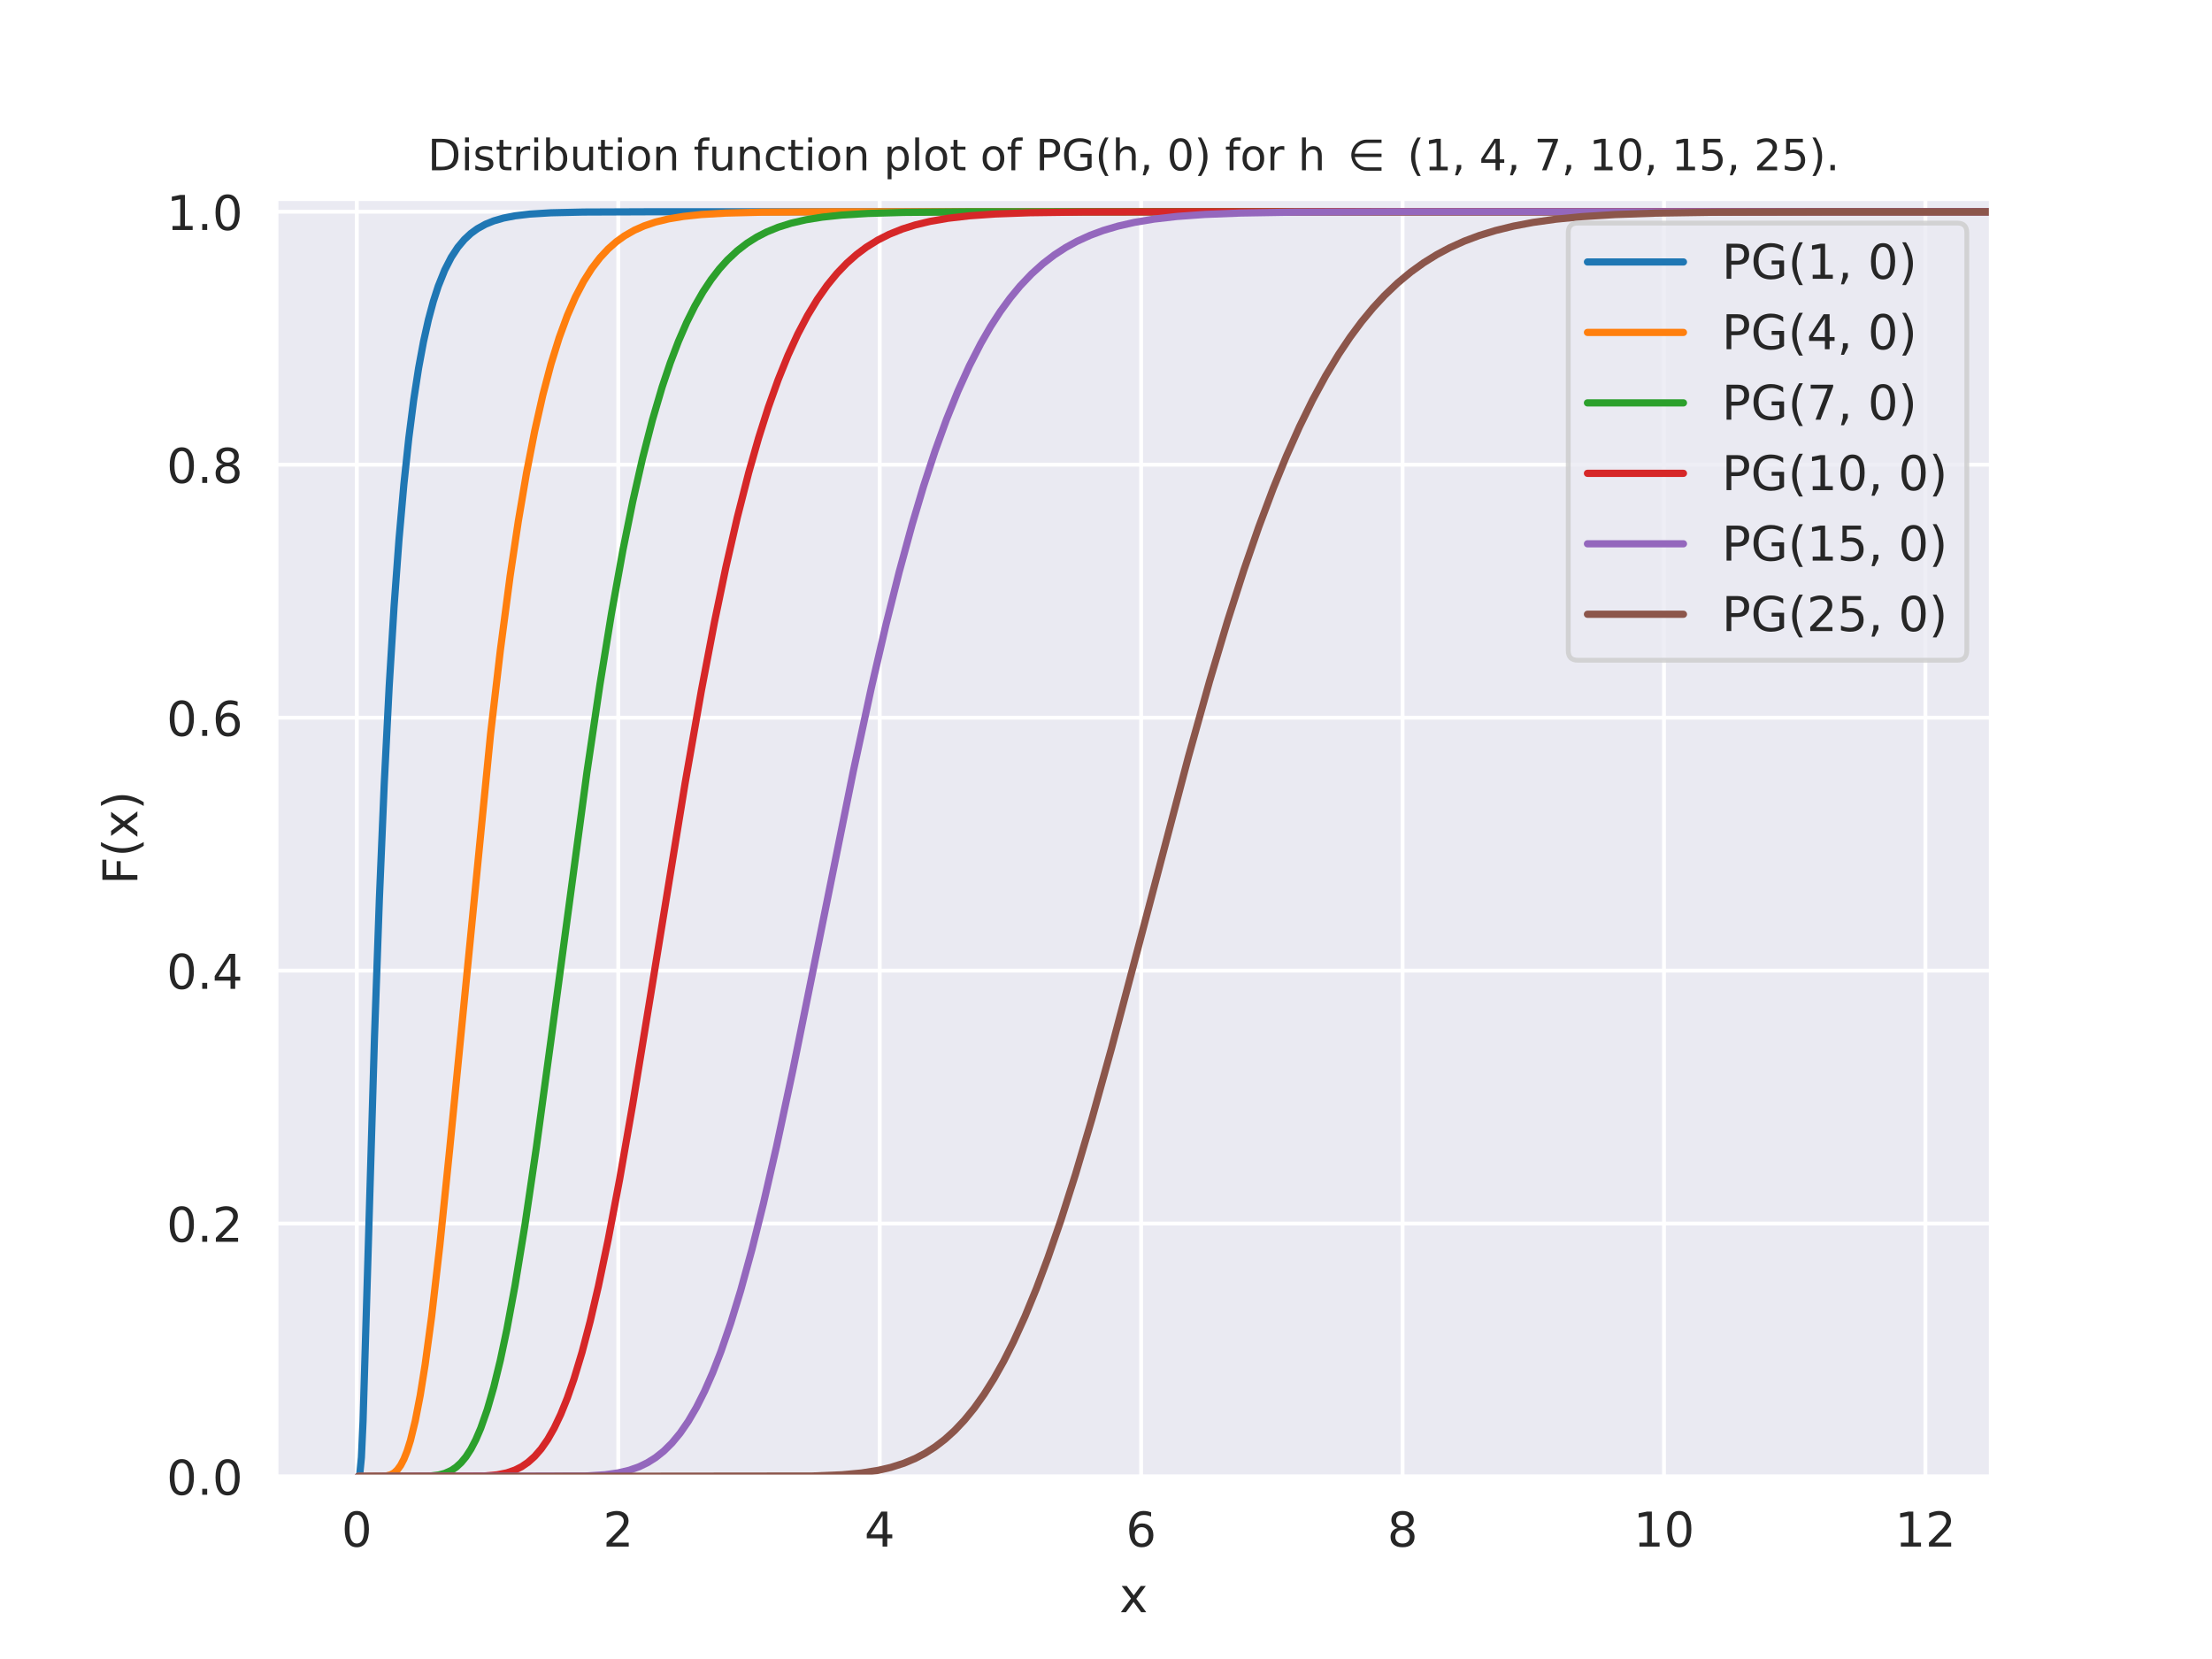 <?xml version="1.0" encoding="utf-8" standalone="no"?>
<!DOCTYPE svg PUBLIC "-//W3C//DTD SVG 1.1//EN"
  "http://www.w3.org/Graphics/SVG/1.1/DTD/svg11.dtd">
<!-- Created with matplotlib (https://matplotlib.org/) -->
<svg height="345.6pt" version="1.1" viewBox="0 0 460.8 345.6" width="460.8pt" xmlns="http://www.w3.org/2000/svg" xmlns:xlink="http://www.w3.org/1999/xlink">
 <defs>
  <style type="text/css">*{stroke-linecap:butt;stroke-linejoin:round;}</style>
 </defs>
 <g id="figure_1">
  <g id="patch_1">
   <path d="M 0 345.6 
L 460.8 345.6 
L 460.8 0 
L 0 0 
z
" style="fill:#ffffff;"/>
  </g>
  <g id="axes_1">
   <g id="patch_2">
    <path d="M 57.6 307.584 
L 414.72 307.584 
L 414.72 41.472 
L 57.6 41.472 
z
" style="fill:#eaeaf2;"/>
   </g>
   <g id="matplotlib.axis_1">
    <g id="xtick_1">
     <g id="line2d_1">
      <path clip-path="url(#p9b3ffbff54)" d="M 74.333 307.584 
L 74.333 41.472 
" style="fill:none;stroke:#ffffff;stroke-linecap:round;stroke-width:0.8;"/>
     </g>
     <g id="text_1">
      <!-- 0 -->
      <g style="fill:#262626;" transform="translate(71.152 322.182)scale(0.1 -0.1)">
       <defs>
        <path d="M 31.781 66.406 
Q 24.172 66.406 20.328 58.906 
Q 16.5 51.422 16.5 36.375 
Q 16.5 21.391 20.328 13.891 
Q 24.172 6.391 31.781 6.391 
Q 39.453 6.391 43.281 13.891 
Q 47.125 21.391 47.125 36.375 
Q 47.125 51.422 43.281 58.906 
Q 39.453 66.406 31.781 66.406 
z
M 31.781 74.219 
Q 44.047 74.219 50.516 64.516 
Q 56.984 54.828 56.984 36.375 
Q 56.984 17.969 50.516 8.266 
Q 44.047 -1.422 31.781 -1.422 
Q 19.531 -1.422 13.062 8.266 
Q 6.594 17.969 6.594 36.375 
Q 6.594 54.828 13.062 64.516 
Q 19.531 74.219 31.781 74.219 
z
" id="DejaVuSans-48"/>
       </defs>
       <use xlink:href="#DejaVuSans-48"/>
      </g>
     </g>
    </g>
    <g id="xtick_2">
     <g id="line2d_2">
      <path clip-path="url(#p9b3ffbff54)" d="M 128.795 307.584 
L 128.795 41.472 
" style="fill:none;stroke:#ffffff;stroke-linecap:round;stroke-width:0.8;"/>
     </g>
     <g id="text_2">
      <!-- 2 -->
      <g style="fill:#262626;" transform="translate(125.614 322.182)scale(0.1 -0.1)">
       <defs>
        <path d="M 19.188 8.297 
L 53.609 8.297 
L 53.609 0 
L 7.328 0 
L 7.328 8.297 
Q 12.938 14.109 22.625 23.891 
Q 32.328 33.688 34.812 36.531 
Q 39.547 41.844 41.422 45.531 
Q 43.312 49.219 43.312 52.781 
Q 43.312 58.594 39.234 62.25 
Q 35.156 65.922 28.609 65.922 
Q 23.969 65.922 18.812 64.312 
Q 13.672 62.703 7.812 59.422 
L 7.812 69.391 
Q 13.766 71.781 18.938 73 
Q 24.125 74.219 28.422 74.219 
Q 39.75 74.219 46.484 68.547 
Q 53.219 62.891 53.219 53.422 
Q 53.219 48.922 51.531 44.891 
Q 49.859 40.875 45.406 35.406 
Q 44.188 33.984 37.641 27.219 
Q 31.109 20.453 19.188 8.297 
z
" id="DejaVuSans-50"/>
       </defs>
       <use xlink:href="#DejaVuSans-50"/>
      </g>
     </g>
    </g>
    <g id="xtick_3">
     <g id="line2d_3">
      <path clip-path="url(#p9b3ffbff54)" d="M 183.257 307.584 
L 183.257 41.472 
" style="fill:none;stroke:#ffffff;stroke-linecap:round;stroke-width:0.8;"/>
     </g>
     <g id="text_3">
      <!-- 4 -->
      <g style="fill:#262626;" transform="translate(180.076 322.182)scale(0.1 -0.1)">
       <defs>
        <path d="M 37.797 64.312 
L 12.891 25.391 
L 37.797 25.391 
z
M 35.203 72.906 
L 47.609 72.906 
L 47.609 25.391 
L 58.016 25.391 
L 58.016 17.188 
L 47.609 17.188 
L 47.609 0 
L 37.797 0 
L 37.797 17.188 
L 4.891 17.188 
L 4.891 26.703 
z
" id="DejaVuSans-52"/>
       </defs>
       <use xlink:href="#DejaVuSans-52"/>
      </g>
     </g>
    </g>
    <g id="xtick_4">
     <g id="line2d_4">
      <path clip-path="url(#p9b3ffbff54)" d="M 237.719 307.584 
L 237.719 41.472 
" style="fill:none;stroke:#ffffff;stroke-linecap:round;stroke-width:0.8;"/>
     </g>
     <g id="text_4">
      <!-- 6 -->
      <g style="fill:#262626;" transform="translate(234.538 322.182)scale(0.1 -0.1)">
       <defs>
        <path d="M 33.016 40.375 
Q 26.375 40.375 22.484 35.828 
Q 18.609 31.297 18.609 23.391 
Q 18.609 15.531 22.484 10.953 
Q 26.375 6.391 33.016 6.391 
Q 39.656 6.391 43.531 10.953 
Q 47.406 15.531 47.406 23.391 
Q 47.406 31.297 43.531 35.828 
Q 39.656 40.375 33.016 40.375 
z
M 52.594 71.297 
L 52.594 62.312 
Q 48.875 64.062 45.094 64.984 
Q 41.312 65.922 37.594 65.922 
Q 27.828 65.922 22.672 59.328 
Q 17.531 52.734 16.797 39.406 
Q 19.672 43.656 24.016 45.922 
Q 28.375 48.188 33.594 48.188 
Q 44.578 48.188 50.953 41.516 
Q 57.328 34.859 57.328 23.391 
Q 57.328 12.156 50.688 5.359 
Q 44.047 -1.422 33.016 -1.422 
Q 20.359 -1.422 13.672 8.266 
Q 6.984 17.969 6.984 36.375 
Q 6.984 53.656 15.188 63.938 
Q 23.391 74.219 37.203 74.219 
Q 40.922 74.219 44.703 73.484 
Q 48.484 72.75 52.594 71.297 
z
" id="DejaVuSans-54"/>
       </defs>
       <use xlink:href="#DejaVuSans-54"/>
      </g>
     </g>
    </g>
    <g id="xtick_5">
     <g id="line2d_5">
      <path clip-path="url(#p9b3ffbff54)" d="M 292.181 307.584 
L 292.181 41.472 
" style="fill:none;stroke:#ffffff;stroke-linecap:round;stroke-width:0.8;"/>
     </g>
     <g id="text_5">
      <!-- 8 -->
      <g style="fill:#262626;" transform="translate(289 322.182)scale(0.1 -0.1)">
       <defs>
        <path d="M 31.781 34.625 
Q 24.75 34.625 20.719 30.859 
Q 16.703 27.094 16.703 20.516 
Q 16.703 13.922 20.719 10.156 
Q 24.75 6.391 31.781 6.391 
Q 38.812 6.391 42.859 10.172 
Q 46.922 13.969 46.922 20.516 
Q 46.922 27.094 42.891 30.859 
Q 38.875 34.625 31.781 34.625 
z
M 21.922 38.812 
Q 15.578 40.375 12.031 44.719 
Q 8.5 49.078 8.5 55.328 
Q 8.5 64.062 14.719 69.141 
Q 20.953 74.219 31.781 74.219 
Q 42.672 74.219 48.875 69.141 
Q 55.078 64.062 55.078 55.328 
Q 55.078 49.078 51.531 44.719 
Q 48 40.375 41.703 38.812 
Q 48.828 37.156 52.797 32.312 
Q 56.781 27.484 56.781 20.516 
Q 56.781 9.906 50.312 4.234 
Q 43.844 -1.422 31.781 -1.422 
Q 19.734 -1.422 13.25 4.234 
Q 6.781 9.906 6.781 20.516 
Q 6.781 27.484 10.781 32.312 
Q 14.797 37.156 21.922 38.812 
z
M 18.312 54.391 
Q 18.312 48.734 21.844 45.562 
Q 25.391 42.391 31.781 42.391 
Q 38.141 42.391 41.719 45.562 
Q 45.312 48.734 45.312 54.391 
Q 45.312 60.062 41.719 63.234 
Q 38.141 66.406 31.781 66.406 
Q 25.391 66.406 21.844 63.234 
Q 18.312 60.062 18.312 54.391 
z
" id="DejaVuSans-56"/>
       </defs>
       <use xlink:href="#DejaVuSans-56"/>
      </g>
     </g>
    </g>
    <g id="xtick_6">
     <g id="line2d_6">
      <path clip-path="url(#p9b3ffbff54)" d="M 346.643 307.584 
L 346.643 41.472 
" style="fill:none;stroke:#ffffff;stroke-linecap:round;stroke-width:0.8;"/>
     </g>
     <g id="text_6">
      <!-- 10 -->
      <g style="fill:#262626;" transform="translate(340.28 322.182)scale(0.1 -0.1)">
       <defs>
        <path d="M 12.406 8.297 
L 28.516 8.297 
L 28.516 63.922 
L 10.984 60.406 
L 10.984 69.391 
L 28.422 72.906 
L 38.281 72.906 
L 38.281 8.297 
L 54.391 8.297 
L 54.391 0 
L 12.406 0 
z
" id="DejaVuSans-49"/>
       </defs>
       <use xlink:href="#DejaVuSans-49"/>
       <use x="63.623" xlink:href="#DejaVuSans-48"/>
      </g>
     </g>
    </g>
    <g id="xtick_7">
     <g id="line2d_7">
      <path clip-path="url(#p9b3ffbff54)" d="M 401.105 307.584 
L 401.105 41.472 
" style="fill:none;stroke:#ffffff;stroke-linecap:round;stroke-width:0.8;"/>
     </g>
     <g id="text_7">
      <!-- 12 -->
      <g style="fill:#262626;" transform="translate(394.742 322.182)scale(0.1 -0.1)">
       <use xlink:href="#DejaVuSans-49"/>
       <use x="63.623" xlink:href="#DejaVuSans-50"/>
      </g>
     </g>
    </g>
    <g id="text_8">
     <!-- x -->
     <g style="fill:#262626;" transform="translate(233.201 335.861)scale(0.1 -0.1)">
      <defs>
       <path d="M 54.891 54.688 
L 35.109 28.078 
L 55.906 0 
L 45.312 0 
L 29.391 21.484 
L 13.484 0 
L 2.875 0 
L 24.125 28.609 
L 4.688 54.688 
L 15.281 54.688 
L 29.781 35.203 
L 44.281 54.688 
z
" id="DejaVuSans-120"/>
      </defs>
      <use xlink:href="#DejaVuSans-120"/>
     </g>
    </g>
   </g>
   <g id="matplotlib.axis_2">
    <g id="ytick_1">
     <g id="line2d_8">
      <path clip-path="url(#p9b3ffbff54)" d="M 57.6 307.584 
L 414.72 307.584 
" style="fill:none;stroke:#ffffff;stroke-linecap:round;stroke-width:0.8;"/>
     </g>
     <g id="text_9">
      <!-- 0.0 -->
      <g style="fill:#262626;" transform="translate(34.697 311.383)scale(0.1 -0.1)">
       <defs>
        <path d="M 10.688 12.406 
L 21 12.406 
L 21 0 
L 10.688 0 
z
" id="DejaVuSans-46"/>
       </defs>
       <use xlink:href="#DejaVuSans-48"/>
       <use x="63.623" xlink:href="#DejaVuSans-46"/>
       <use x="95.41" xlink:href="#DejaVuSans-48"/>
      </g>
     </g>
    </g>
    <g id="ytick_2">
     <g id="line2d_9">
      <path clip-path="url(#p9b3ffbff54)" d="M 57.6 254.889 
L 414.72 254.889 
" style="fill:none;stroke:#ffffff;stroke-linecap:round;stroke-width:0.8;"/>
     </g>
     <g id="text_10">
      <!-- 0.2 -->
      <g style="fill:#262626;" transform="translate(34.697 258.688)scale(0.1 -0.1)">
       <use xlink:href="#DejaVuSans-48"/>
       <use x="63.623" xlink:href="#DejaVuSans-46"/>
       <use x="95.41" xlink:href="#DejaVuSans-50"/>
      </g>
     </g>
    </g>
    <g id="ytick_3">
     <g id="line2d_10">
      <path clip-path="url(#p9b3ffbff54)" d="M 57.6 202.193 
L 414.72 202.193 
" style="fill:none;stroke:#ffffff;stroke-linecap:round;stroke-width:0.8;"/>
     </g>
     <g id="text_11">
      <!-- 0.4 -->
      <g style="fill:#262626;" transform="translate(34.697 205.992)scale(0.1 -0.1)">
       <use xlink:href="#DejaVuSans-48"/>
       <use x="63.623" xlink:href="#DejaVuSans-46"/>
       <use x="95.41" xlink:href="#DejaVuSans-52"/>
      </g>
     </g>
    </g>
    <g id="ytick_4">
     <g id="line2d_11">
      <path clip-path="url(#p9b3ffbff54)" d="M 57.6 149.498 
L 414.72 149.498 
" style="fill:none;stroke:#ffffff;stroke-linecap:round;stroke-width:0.8;"/>
     </g>
     <g id="text_12">
      <!-- 0.6 -->
      <g style="fill:#262626;" transform="translate(34.697 153.297)scale(0.1 -0.1)">
       <use xlink:href="#DejaVuSans-48"/>
       <use x="63.623" xlink:href="#DejaVuSans-46"/>
       <use x="95.41" xlink:href="#DejaVuSans-54"/>
      </g>
     </g>
    </g>
    <g id="ytick_5">
     <g id="line2d_12">
      <path clip-path="url(#p9b3ffbff54)" d="M 57.6 96.802 
L 414.72 96.802 
" style="fill:none;stroke:#ffffff;stroke-linecap:round;stroke-width:0.8;"/>
     </g>
     <g id="text_13">
      <!-- 0.8 -->
      <g style="fill:#262626;" transform="translate(34.697 100.601)scale(0.1 -0.1)">
       <use xlink:href="#DejaVuSans-48"/>
       <use x="63.623" xlink:href="#DejaVuSans-46"/>
       <use x="95.41" xlink:href="#DejaVuSans-56"/>
      </g>
     </g>
    </g>
    <g id="ytick_6">
     <g id="line2d_13">
      <path clip-path="url(#p9b3ffbff54)" d="M 57.6 44.107 
L 414.72 44.107 
" style="fill:none;stroke:#ffffff;stroke-linecap:round;stroke-width:0.8;"/>
     </g>
     <g id="text_14">
      <!-- 1.0 -->
      <g style="fill:#262626;" transform="translate(34.697 47.906)scale(0.1 -0.1)">
       <use xlink:href="#DejaVuSans-49"/>
       <use x="63.623" xlink:href="#DejaVuSans-46"/>
       <use x="95.41" xlink:href="#DejaVuSans-48"/>
      </g>
     </g>
    </g>
    <g id="text_15">
     <!-- F(x) -->
     <g style="fill:#262626;" transform="translate(28.617 184.265)rotate(-90)scale(0.1 -0.1)">
      <defs>
       <path d="M 9.812 72.906 
L 51.703 72.906 
L 51.703 64.594 
L 19.672 64.594 
L 19.672 43.109 
L 48.578 43.109 
L 48.578 34.812 
L 19.672 34.812 
L 19.672 0 
L 9.812 0 
z
" id="DejaVuSans-70"/>
       <path d="M 31 75.875 
Q 24.469 64.656 21.281 53.656 
Q 18.109 42.672 18.109 31.391 
Q 18.109 20.125 21.312 9.062 
Q 24.516 -2 31 -13.188 
L 23.188 -13.188 
Q 15.875 -1.703 12.234 9.375 
Q 8.594 20.453 8.594 31.391 
Q 8.594 42.281 12.203 53.312 
Q 15.828 64.359 23.188 75.875 
z
" id="DejaVuSans-40"/>
       <path d="M 8.016 75.875 
L 15.828 75.875 
Q 23.141 64.359 26.781 53.312 
Q 30.422 42.281 30.422 31.391 
Q 30.422 20.453 26.781 9.375 
Q 23.141 -1.703 15.828 -13.188 
L 8.016 -13.188 
Q 14.5 -2 17.703 9.062 
Q 20.906 20.125 20.906 31.391 
Q 20.906 42.672 17.703 53.656 
Q 14.5 64.656 8.016 75.875 
z
" id="DejaVuSans-41"/>
      </defs>
      <use xlink:href="#DejaVuSans-70"/>
      <use x="57.52" xlink:href="#DejaVuSans-40"/>
      <use x="96.533" xlink:href="#DejaVuSans-120"/>
      <use x="155.713" xlink:href="#DejaVuSans-41"/>
     </g>
    </g>
   </g>
   <g id="line2d_14">
    <path clip-path="url(#p9b3ffbff54)" d="M 74.606 307.584 
L 74.946 307.132 
L 75.287 303.616 
L 75.627 296.101 
L 76.648 262.068 
L 78.01 216.124 
L 79.032 187.236 
L 80.053 163.085 
L 81.074 142.987 
L 82.096 126.281 
L 83.117 112.396 
L 84.138 100.857 
L 85.16 91.268 
L 86.181 83.299 
L 87.203 76.676 
L 88.224 71.173 
L 89.245 66.6 
L 90.267 62.799 
L 91.288 59.64 
L 92.65 56.243 
L 94.012 53.589 
L 95.373 51.515 
L 96.735 49.895 
L 98.097 48.629 
L 99.459 47.64 
L 101.161 46.702 
L 102.863 46.013 
L 104.906 45.423 
L 107.289 44.962 
L 110.353 44.597 
L 114.779 44.327 
L 121.588 44.171 
L 136.568 44.111 
L 291.135 44.107 
L 414.72 44.107 
L 414.72 44.107 
" style="fill:none;stroke:#1f77b4;stroke-linecap:round;stroke-width:1.5;"/>
   </g>
   <g id="line2d_15">
    <path clip-path="url(#p9b3ffbff54)" d="M 74.606 307.584 
L 80.393 307.49 
L 81.415 307.214 
L 82.096 306.827 
L 82.777 306.201 
L 83.458 305.269 
L 84.138 303.972 
L 84.819 302.258 
L 85.5 300.089 
L 86.522 295.925 
L 87.543 290.643 
L 88.564 284.263 
L 89.926 274.178 
L 91.628 259.421 
L 93.671 239.435 
L 102.183 153.012 
L 104.225 135.512 
L 106.268 119.993 
L 107.97 108.602 
L 109.673 98.576 
L 111.375 89.842 
L 113.077 82.301 
L 114.779 75.845 
L 116.482 70.357 
L 118.184 65.725 
L 119.886 61.838 
L 121.588 58.596 
L 123.291 55.904 
L 124.993 53.681 
L 126.695 51.853 
L 128.398 50.355 
L 130.1 49.133 
L 132.143 47.965 
L 134.185 47.058 
L 136.568 46.256 
L 139.292 45.595 
L 142.356 45.086 
L 146.101 44.689 
L 151.208 44.39 
L 158.698 44.203 
L 172.997 44.118 
L 245.514 44.107 
L 414.72 44.107 
L 414.72 44.107 
" style="fill:none;stroke:#ff7f0e;stroke-linecap:round;stroke-width:1.5;"/>
   </g>
   <g id="line2d_16">
    <path clip-path="url(#p9b3ffbff54)" d="M 74.606 307.584 
L 89.586 307.486 
L 91.288 307.277 
L 92.65 306.927 
L 94.012 306.319 
L 95.033 305.632 
L 96.054 304.694 
L 97.076 303.458 
L 98.097 301.88 
L 99.118 299.918 
L 100.14 297.536 
L 101.502 293.66 
L 102.863 288.944 
L 104.225 283.37 
L 105.587 276.951 
L 107.289 267.801 
L 109.332 255.341 
L 111.715 239.155 
L 114.779 216.637 
L 122.269 160.878 
L 124.993 142.503 
L 127.376 127.835 
L 129.759 114.631 
L 131.802 104.519 
L 133.845 95.511 
L 135.888 87.57 
L 137.93 80.634 
L 139.633 75.57 
L 141.335 71.104 
L 143.037 67.189 
L 144.739 63.772 
L 146.442 60.805 
L 148.144 58.24 
L 149.846 56.032 
L 151.548 54.139 
L 153.591 52.23 
L 155.634 50.658 
L 157.677 49.37 
L 159.719 48.321 
L 162.103 47.344 
L 164.826 46.489 
L 167.89 45.782 
L 171.295 45.232 
L 175.38 44.798 
L 180.828 44.462 
L 188.318 44.245 
L 201.255 44.132 
L 242.109 44.107 
L 414.72 44.107 
L 414.72 44.107 
" style="fill:none;stroke:#2ca02c;stroke-linecap:round;stroke-width:1.5;"/>
   </g>
   <g id="line2d_17">
    <path clip-path="url(#p9b3ffbff54)" d="M 74.606 307.584 
L 100.821 307.48 
L 103.544 307.23 
L 105.587 306.817 
L 107.289 306.232 
L 108.651 305.547 
L 110.013 304.617 
L 111.375 303.394 
L 112.737 301.827 
L 114.098 299.867 
L 115.46 297.472 
L 116.822 294.603 
L 118.184 291.23 
L 119.546 287.331 
L 121.248 281.702 
L 122.95 275.238 
L 124.653 267.963 
L 126.695 258.239 
L 129.078 245.688 
L 131.802 230.081 
L 135.888 205.121 
L 142.697 163.292 
L 146.101 143.906 
L 148.825 129.636 
L 151.208 118.194 
L 153.591 107.791 
L 155.974 98.446 
L 158.017 91.267 
L 160.06 84.831 
L 162.103 79.102 
L 164.145 74.039 
L 166.188 69.593 
L 168.231 65.713 
L 170.273 62.347 
L 172.316 59.443 
L 174.359 56.951 
L 176.402 54.823 
L 178.444 53.015 
L 180.487 51.486 
L 182.87 50.006 
L 185.254 48.801 
L 187.977 47.704 
L 190.701 46.848 
L 193.765 46.114 
L 197.51 45.467 
L 201.936 44.956 
L 207.383 44.575 
L 214.533 44.316 
L 225.768 44.163 
L 250.621 44.109 
L 414.72 44.107 
L 414.72 44.107 
" style="fill:none;stroke:#d62728;stroke-linecap:round;stroke-width:1.5;"/>
   </g>
   <g id="line2d_18">
    <path clip-path="url(#p9b3ffbff54)" d="M 74.606 307.584 
L 121.929 307.479 
L 126.014 307.218 
L 128.738 306.834 
L 131.121 306.268 
L 133.164 305.541 
L 134.866 304.716 
L 136.568 303.648 
L 138.271 302.293 
L 139.973 300.61 
L 141.675 298.555 
L 143.378 296.091 
L 145.08 293.181 
L 146.782 289.798 
L 148.484 285.92 
L 150.187 281.532 
L 152.229 275.589 
L 154.272 268.915 
L 156.655 260.245 
L 159.038 250.698 
L 161.762 238.852 
L 165.167 222.936 
L 169.933 199.397 
L 177.764 160.646 
L 181.509 143.308 
L 184.573 130.099 
L 187.296 119.227 
L 190.02 109.239 
L 192.403 101.252 
L 194.786 93.972 
L 197.169 87.389 
L 199.553 81.482 
L 201.936 76.219 
L 204.319 71.562 
L 206.362 68.02 
L 208.404 64.865 
L 210.447 62.066 
L 212.49 59.594 
L 214.873 57.084 
L 217.256 54.935 
L 219.639 53.106 
L 222.023 51.555 
L 224.406 50.249 
L 227.129 49.011 
L 229.853 48.004 
L 232.917 47.1 
L 236.322 46.324 
L 240.407 45.64 
L 245.174 45.093 
L 250.961 44.674 
L 258.451 44.378 
L 269.346 44.195 
L 290.114 44.116 
L 407.911 44.107 
L 414.72 44.107 
L 414.72 44.107 
" style="fill:none;stroke:#9467bd;stroke-linecap:round;stroke-width:1.5;"/>
   </g>
   <g id="line2d_19">
    <path clip-path="url(#p9b3ffbff54)" d="M 74.606 307.584 
L 169.252 307.479 
L 175.38 307.225 
L 179.466 306.848 
L 182.87 306.314 
L 185.594 305.682 
L 188.318 304.81 
L 190.701 303.804 
L 192.744 302.726 
L 194.786 301.418 
L 196.829 299.853 
L 198.872 298.001 
L 200.914 295.835 
L 202.957 293.33 
L 205 290.461 
L 207.043 287.211 
L 209.085 283.564 
L 211.128 279.51 
L 213.511 274.26 
L 215.894 268.452 
L 218.278 262.099 
L 221.001 254.201 
L 224.065 244.57 
L 227.47 233.057 
L 231.555 218.347 
L 237.003 197.767 
L 247.557 157.694 
L 251.983 141.888 
L 255.728 129.34 
L 259.132 118.713 
L 262.196 109.848 
L 265.26 101.676 
L 267.984 95.006 
L 270.708 88.895 
L 273.431 83.332 
L 276.155 78.303 
L 278.879 73.783 
L 281.262 70.225 
L 283.645 67.016 
L 286.028 64.135 
L 288.411 61.56 
L 291.135 58.961 
L 293.859 56.698 
L 296.582 54.736 
L 299.306 53.045 
L 302.029 51.594 
L 305.094 50.213 
L 308.158 49.064 
L 311.562 48.018 
L 315.307 47.101 
L 319.393 46.328 
L 324.159 45.659 
L 329.606 45.126 
L 336.415 44.698 
L 344.927 44.399 
L 357.183 44.208 
L 379.653 44.119 
L 414.72 44.107 
L 414.72 44.107 
" style="fill:none;stroke:#8c564b;stroke-linecap:round;stroke-width:1.5;"/>
   </g>
   <g id="patch_3">
    <path d="M 57.6 307.584 
L 57.6 41.472 
" style="fill:none;stroke:#ffffff;stroke-linecap:square;stroke-linejoin:miter;stroke-width:0.8;"/>
   </g>
   <g id="patch_4">
    <path d="M 414.72 307.584 
L 414.72 41.472 
" style="fill:none;stroke:#ffffff;stroke-linecap:square;stroke-linejoin:miter;stroke-width:0.8;"/>
   </g>
   <g id="patch_5">
    <path d="M 57.6 307.584 
L 414.72 307.584 
" style="fill:none;stroke:#ffffff;stroke-linecap:square;stroke-linejoin:miter;stroke-width:0.8;"/>
   </g>
   <g id="patch_6">
    <path d="M 57.6 41.472 
L 414.72 41.472 
" style="fill:none;stroke:#ffffff;stroke-linecap:square;stroke-linejoin:miter;stroke-width:0.8;"/>
   </g>
   <g id="text_16">
    <!-- Distribution function plot of PG(h, 0) for h $\in$ (1, 4, 7, 10, 15, 25). -->
    <g style="fill:#262626;" transform="translate(89.1 35.472)scale(0.09 -0.09)">
     <defs>
      <path d="M 19.672 64.797 
L 19.672 8.109 
L 31.594 8.109 
Q 46.688 8.109 53.688 14.938 
Q 60.688 21.781 60.688 36.531 
Q 60.688 51.172 53.688 57.984 
Q 46.688 64.797 31.594 64.797 
z
M 9.812 72.906 
L 30.078 72.906 
Q 51.266 72.906 61.172 64.094 
Q 71.094 55.281 71.094 36.531 
Q 71.094 17.672 61.125 8.828 
Q 51.172 0 30.078 0 
L 9.812 0 
z
" id="DejaVuSans-68"/>
      <path d="M 9.422 54.688 
L 18.406 54.688 
L 18.406 0 
L 9.422 0 
z
M 9.422 75.984 
L 18.406 75.984 
L 18.406 64.594 
L 9.422 64.594 
z
" id="DejaVuSans-105"/>
      <path d="M 44.281 53.078 
L 44.281 44.578 
Q 40.484 46.531 36.375 47.5 
Q 32.281 48.484 27.875 48.484 
Q 21.188 48.484 17.844 46.438 
Q 14.5 44.391 14.5 40.281 
Q 14.5 37.156 16.891 35.375 
Q 19.281 33.594 26.516 31.984 
L 29.594 31.297 
Q 39.156 29.25 43.188 25.516 
Q 47.219 21.781 47.219 15.094 
Q 47.219 7.469 41.188 3.016 
Q 35.156 -1.422 24.609 -1.422 
Q 20.219 -1.422 15.453 -0.562 
Q 10.688 0.297 5.422 2 
L 5.422 11.281 
Q 10.406 8.688 15.234 7.391 
Q 20.062 6.109 24.812 6.109 
Q 31.156 6.109 34.562 8.281 
Q 37.984 10.453 37.984 14.406 
Q 37.984 18.062 35.516 20.016 
Q 33.062 21.969 24.703 23.781 
L 21.578 24.516 
Q 13.234 26.266 9.516 29.906 
Q 5.812 33.547 5.812 39.891 
Q 5.812 47.609 11.281 51.797 
Q 16.75 56 26.812 56 
Q 31.781 56 36.172 55.266 
Q 40.578 54.547 44.281 53.078 
z
" id="DejaVuSans-115"/>
      <path d="M 18.312 70.219 
L 18.312 54.688 
L 36.812 54.688 
L 36.812 47.703 
L 18.312 47.703 
L 18.312 18.016 
Q 18.312 11.328 20.141 9.422 
Q 21.969 7.516 27.594 7.516 
L 36.812 7.516 
L 36.812 0 
L 27.594 0 
Q 17.188 0 13.234 3.875 
Q 9.281 7.766 9.281 18.016 
L 9.281 47.703 
L 2.688 47.703 
L 2.688 54.688 
L 9.281 54.688 
L 9.281 70.219 
z
" id="DejaVuSans-116"/>
      <path d="M 41.109 46.297 
Q 39.594 47.172 37.812 47.578 
Q 36.031 48 33.891 48 
Q 26.266 48 22.188 43.047 
Q 18.109 38.094 18.109 28.812 
L 18.109 0 
L 9.078 0 
L 9.078 54.688 
L 18.109 54.688 
L 18.109 46.188 
Q 20.953 51.172 25.484 53.578 
Q 30.031 56 36.531 56 
Q 37.453 56 38.578 55.875 
Q 39.703 55.766 41.062 55.516 
z
" id="DejaVuSans-114"/>
      <path d="M 48.688 27.297 
Q 48.688 37.203 44.609 42.844 
Q 40.531 48.484 33.406 48.484 
Q 26.266 48.484 22.188 42.844 
Q 18.109 37.203 18.109 27.297 
Q 18.109 17.391 22.188 11.75 
Q 26.266 6.109 33.406 6.109 
Q 40.531 6.109 44.609 11.75 
Q 48.688 17.391 48.688 27.297 
z
M 18.109 46.391 
Q 20.953 51.266 25.266 53.625 
Q 29.594 56 35.594 56 
Q 45.562 56 51.781 48.094 
Q 58.016 40.188 58.016 27.297 
Q 58.016 14.406 51.781 6.484 
Q 45.562 -1.422 35.594 -1.422 
Q 29.594 -1.422 25.266 0.953 
Q 20.953 3.328 18.109 8.203 
L 18.109 0 
L 9.078 0 
L 9.078 75.984 
L 18.109 75.984 
z
" id="DejaVuSans-98"/>
      <path d="M 8.5 21.578 
L 8.5 54.688 
L 17.484 54.688 
L 17.484 21.922 
Q 17.484 14.156 20.5 10.266 
Q 23.531 6.391 29.594 6.391 
Q 36.859 6.391 41.078 11.031 
Q 45.312 15.672 45.312 23.688 
L 45.312 54.688 
L 54.297 54.688 
L 54.297 0 
L 45.312 0 
L 45.312 8.406 
Q 42.047 3.422 37.719 1 
Q 33.406 -1.422 27.688 -1.422 
Q 18.266 -1.422 13.375 4.438 
Q 8.5 10.297 8.5 21.578 
z
M 31.109 56 
z
" id="DejaVuSans-117"/>
      <path d="M 30.609 48.391 
Q 23.391 48.391 19.188 42.75 
Q 14.984 37.109 14.984 27.297 
Q 14.984 17.484 19.156 11.844 
Q 23.344 6.203 30.609 6.203 
Q 37.797 6.203 41.984 11.859 
Q 46.188 17.531 46.188 27.297 
Q 46.188 37.016 41.984 42.703 
Q 37.797 48.391 30.609 48.391 
z
M 30.609 56 
Q 42.328 56 49.016 48.375 
Q 55.719 40.766 55.719 27.297 
Q 55.719 13.875 49.016 6.219 
Q 42.328 -1.422 30.609 -1.422 
Q 18.844 -1.422 12.172 6.219 
Q 5.516 13.875 5.516 27.297 
Q 5.516 40.766 12.172 48.375 
Q 18.844 56 30.609 56 
z
" id="DejaVuSans-111"/>
      <path d="M 54.891 33.016 
L 54.891 0 
L 45.906 0 
L 45.906 32.719 
Q 45.906 40.484 42.875 44.328 
Q 39.844 48.188 33.797 48.188 
Q 26.516 48.188 22.312 43.547 
Q 18.109 38.922 18.109 30.906 
L 18.109 0 
L 9.078 0 
L 9.078 54.688 
L 18.109 54.688 
L 18.109 46.188 
Q 21.344 51.125 25.703 53.562 
Q 30.078 56 35.797 56 
Q 45.219 56 50.047 50.172 
Q 54.891 44.344 54.891 33.016 
z
" id="DejaVuSans-110"/>
      <path id="DejaVuSans-32"/>
      <path d="M 37.109 75.984 
L 37.109 68.5 
L 28.516 68.5 
Q 23.688 68.5 21.797 66.547 
Q 19.922 64.594 19.922 59.516 
L 19.922 54.688 
L 34.719 54.688 
L 34.719 47.703 
L 19.922 47.703 
L 19.922 0 
L 10.891 0 
L 10.891 47.703 
L 2.297 47.703 
L 2.297 54.688 
L 10.891 54.688 
L 10.891 58.5 
Q 10.891 67.625 15.141 71.797 
Q 19.391 75.984 28.609 75.984 
z
" id="DejaVuSans-102"/>
      <path d="M 48.781 52.594 
L 48.781 44.188 
Q 44.969 46.297 41.141 47.344 
Q 37.312 48.391 33.406 48.391 
Q 24.656 48.391 19.812 42.844 
Q 14.984 37.312 14.984 27.297 
Q 14.984 17.281 19.812 11.734 
Q 24.656 6.203 33.406 6.203 
Q 37.312 6.203 41.141 7.25 
Q 44.969 8.297 48.781 10.406 
L 48.781 2.094 
Q 45.016 0.344 40.984 -0.531 
Q 36.969 -1.422 32.422 -1.422 
Q 20.062 -1.422 12.781 6.344 
Q 5.516 14.109 5.516 27.297 
Q 5.516 40.672 12.859 48.328 
Q 20.219 56 33.016 56 
Q 37.156 56 41.109 55.141 
Q 45.062 54.297 48.781 52.594 
z
" id="DejaVuSans-99"/>
      <path d="M 18.109 8.203 
L 18.109 -20.797 
L 9.078 -20.797 
L 9.078 54.688 
L 18.109 54.688 
L 18.109 46.391 
Q 20.953 51.266 25.266 53.625 
Q 29.594 56 35.594 56 
Q 45.562 56 51.781 48.094 
Q 58.016 40.188 58.016 27.297 
Q 58.016 14.406 51.781 6.484 
Q 45.562 -1.422 35.594 -1.422 
Q 29.594 -1.422 25.266 0.953 
Q 20.953 3.328 18.109 8.203 
z
M 48.688 27.297 
Q 48.688 37.203 44.609 42.844 
Q 40.531 48.484 33.406 48.484 
Q 26.266 48.484 22.188 42.844 
Q 18.109 37.203 18.109 27.297 
Q 18.109 17.391 22.188 11.75 
Q 26.266 6.109 33.406 6.109 
Q 40.531 6.109 44.609 11.75 
Q 48.688 17.391 48.688 27.297 
z
" id="DejaVuSans-112"/>
      <path d="M 9.422 75.984 
L 18.406 75.984 
L 18.406 0 
L 9.422 0 
z
" id="DejaVuSans-108"/>
      <path d="M 19.672 64.797 
L 19.672 37.406 
L 32.078 37.406 
Q 38.969 37.406 42.719 40.969 
Q 46.484 44.531 46.484 51.125 
Q 46.484 57.672 42.719 61.234 
Q 38.969 64.797 32.078 64.797 
z
M 9.812 72.906 
L 32.078 72.906 
Q 44.344 72.906 50.609 67.359 
Q 56.891 61.812 56.891 51.125 
Q 56.891 40.328 50.609 34.812 
Q 44.344 29.297 32.078 29.297 
L 19.672 29.297 
L 19.672 0 
L 9.812 0 
z
" id="DejaVuSans-80"/>
      <path d="M 59.516 10.406 
L 59.516 29.984 
L 43.406 29.984 
L 43.406 38.094 
L 69.281 38.094 
L 69.281 6.781 
Q 63.578 2.734 56.688 0.656 
Q 49.812 -1.422 42 -1.422 
Q 24.906 -1.422 15.25 8.562 
Q 5.609 18.562 5.609 36.375 
Q 5.609 54.25 15.25 64.234 
Q 24.906 74.219 42 74.219 
Q 49.125 74.219 55.547 72.453 
Q 61.969 70.703 67.391 67.281 
L 67.391 56.781 
Q 61.922 61.422 55.766 63.766 
Q 49.609 66.109 42.828 66.109 
Q 29.438 66.109 22.719 58.641 
Q 16.016 51.172 16.016 36.375 
Q 16.016 21.625 22.719 14.156 
Q 29.438 6.688 42.828 6.688 
Q 48.047 6.688 52.141 7.594 
Q 56.25 8.5 59.516 10.406 
z
" id="DejaVuSans-71"/>
      <path d="M 54.891 33.016 
L 54.891 0 
L 45.906 0 
L 45.906 32.719 
Q 45.906 40.484 42.875 44.328 
Q 39.844 48.188 33.797 48.188 
Q 26.516 48.188 22.312 43.547 
Q 18.109 38.922 18.109 30.906 
L 18.109 0 
L 9.078 0 
L 9.078 75.984 
L 18.109 75.984 
L 18.109 46.188 
Q 21.344 51.125 25.703 53.562 
Q 30.078 56 35.797 56 
Q 45.219 56 50.047 50.172 
Q 54.891 44.344 54.891 33.016 
z
" id="DejaVuSans-104"/>
      <path d="M 11.719 12.406 
L 22.016 12.406 
L 22.016 4 
L 14.016 -11.625 
L 7.719 -11.625 
L 11.719 4 
z
" id="DejaVuSans-44"/>
      <path d="M 16.75 30.609 
Q 17.094 27 20.172 21.141 
Q 23.781 14.359 30.609 10.547 
Q 37.312 6.844 44.531 6.781 
L 78.562 6.781 
L 78.562 -0.984 
L 44.531 -0.984 
Q 35.156 -0.984 26.484 3.844 
Q 17.828 8.688 13.188 17.281 
Q 8.547 25.875 8.547 35.016 
Q 8.547 44.047 13.188 52.641 
Q 17.828 61.234 26.484 66.109 
Q 35.156 71 44.531 71 
L 78.562 71 
L 78.562 63.234 
L 44.531 63.234 
Q 37.312 63.188 30.609 59.422 
Q 23.828 55.562 20.172 48.828 
Q 17.047 42.969 16.609 38.422 
L 78.562 38.422 
L 78.562 30.609 
z
" id="DejaVuSans-8712"/>
      <path d="M 8.203 72.906 
L 55.078 72.906 
L 55.078 68.703 
L 28.609 0 
L 18.312 0 
L 43.219 64.594 
L 8.203 64.594 
z
" id="DejaVuSans-55"/>
      <path d="M 10.797 72.906 
L 49.516 72.906 
L 49.516 64.594 
L 19.828 64.594 
L 19.828 46.734 
Q 21.969 47.469 24.109 47.828 
Q 26.266 48.188 28.422 48.188 
Q 40.625 48.188 47.75 41.5 
Q 54.891 34.812 54.891 23.391 
Q 54.891 11.625 47.562 5.094 
Q 40.234 -1.422 26.906 -1.422 
Q 22.312 -1.422 17.547 -0.641 
Q 12.797 0.141 7.719 1.703 
L 7.719 11.625 
Q 12.109 9.234 16.797 8.062 
Q 21.484 6.891 26.703 6.891 
Q 35.156 6.891 40.078 11.328 
Q 45.016 15.766 45.016 23.391 
Q 45.016 31 40.078 35.438 
Q 35.156 39.891 26.703 39.891 
Q 22.75 39.891 18.812 39.016 
Q 14.891 38.141 10.797 36.281 
z
" id="DejaVuSans-53"/>
     </defs>
     <use transform="translate(0 0.016)" xlink:href="#DejaVuSans-68"/>
     <use transform="translate(77.002 0.016)" xlink:href="#DejaVuSans-105"/>
     <use transform="translate(104.785 0.016)" xlink:href="#DejaVuSans-115"/>
     <use transform="translate(156.885 0.016)" xlink:href="#DejaVuSans-116"/>
     <use transform="translate(196.094 0.016)" xlink:href="#DejaVuSans-114"/>
     <use transform="translate(237.207 0.016)" xlink:href="#DejaVuSans-105"/>
     <use transform="translate(264.99 0.016)" xlink:href="#DejaVuSans-98"/>
     <use transform="translate(328.467 0.016)" xlink:href="#DejaVuSans-117"/>
     <use transform="translate(391.846 0.016)" xlink:href="#DejaVuSans-116"/>
     <use transform="translate(431.055 0.016)" xlink:href="#DejaVuSans-105"/>
     <use transform="translate(458.838 0.016)" xlink:href="#DejaVuSans-111"/>
     <use transform="translate(520.02 0.016)" xlink:href="#DejaVuSans-110"/>
     <use transform="translate(583.398 0.016)" xlink:href="#DejaVuSans-32"/>
     <use transform="translate(615.186 0.016)" xlink:href="#DejaVuSans-102"/>
     <use transform="translate(650.391 0.016)" xlink:href="#DejaVuSans-117"/>
     <use transform="translate(713.77 0.016)" xlink:href="#DejaVuSans-110"/>
     <use transform="translate(777.148 0.016)" xlink:href="#DejaVuSans-99"/>
     <use transform="translate(832.129 0.016)" xlink:href="#DejaVuSans-116"/>
     <use transform="translate(871.338 0.016)" xlink:href="#DejaVuSans-105"/>
     <use transform="translate(899.121 0.016)" xlink:href="#DejaVuSans-111"/>
     <use transform="translate(960.303 0.016)" xlink:href="#DejaVuSans-110"/>
     <use transform="translate(1023.682 0.016)" xlink:href="#DejaVuSans-32"/>
     <use transform="translate(1055.469 0.016)" xlink:href="#DejaVuSans-112"/>
     <use transform="translate(1118.945 0.016)" xlink:href="#DejaVuSans-108"/>
     <use transform="translate(1146.729 0.016)" xlink:href="#DejaVuSans-111"/>
     <use transform="translate(1207.91 0.016)" xlink:href="#DejaVuSans-116"/>
     <use transform="translate(1247.119 0.016)" xlink:href="#DejaVuSans-32"/>
     <use transform="translate(1278.906 0.016)" xlink:href="#DejaVuSans-111"/>
     <use transform="translate(1340.088 0.016)" xlink:href="#DejaVuSans-102"/>
     <use transform="translate(1375.293 0.016)" xlink:href="#DejaVuSans-32"/>
     <use transform="translate(1407.08 0.016)" xlink:href="#DejaVuSans-80"/>
     <use transform="translate(1467.383 0.016)" xlink:href="#DejaVuSans-71"/>
     <use transform="translate(1544.873 0.016)" xlink:href="#DejaVuSans-40"/>
     <use transform="translate(1583.887 0.016)" xlink:href="#DejaVuSans-104"/>
     <use transform="translate(1647.266 0.016)" xlink:href="#DejaVuSans-44"/>
     <use transform="translate(1679.053 0.016)" xlink:href="#DejaVuSans-32"/>
     <use transform="translate(1710.84 0.016)" xlink:href="#DejaVuSans-48"/>
     <use transform="translate(1774.463 0.016)" xlink:href="#DejaVuSans-41"/>
     <use transform="translate(1813.477 0.016)" xlink:href="#DejaVuSans-32"/>
     <use transform="translate(1845.264 0.016)" xlink:href="#DejaVuSans-102"/>
     <use transform="translate(1880.469 0.016)" xlink:href="#DejaVuSans-111"/>
     <use transform="translate(1941.65 0.016)" xlink:href="#DejaVuSans-114"/>
     <use transform="translate(1982.764 0.016)" xlink:href="#DejaVuSans-32"/>
     <use transform="translate(2014.551 0.016)" xlink:href="#DejaVuSans-104"/>
     <use transform="translate(2077.93 0.016)" xlink:href="#DejaVuSans-32"/>
     <use transform="translate(2129.199 0.016)" xlink:href="#DejaVuSans-8712"/>
     <use transform="translate(2235.791 0.016)" xlink:href="#DejaVuSans-32"/>
     <use transform="translate(2267.578 0.016)" xlink:href="#DejaVuSans-40"/>
     <use transform="translate(2306.592 0.016)" xlink:href="#DejaVuSans-49"/>
     <use transform="translate(2370.215 0.016)" xlink:href="#DejaVuSans-44"/>
     <use transform="translate(2402.002 0.016)" xlink:href="#DejaVuSans-32"/>
     <use transform="translate(2433.789 0.016)" xlink:href="#DejaVuSans-52"/>
     <use transform="translate(2497.412 0.016)" xlink:href="#DejaVuSans-44"/>
     <use transform="translate(2529.199 0.016)" xlink:href="#DejaVuSans-32"/>
     <use transform="translate(2560.986 0.016)" xlink:href="#DejaVuSans-55"/>
     <use transform="translate(2624.609 0.016)" xlink:href="#DejaVuSans-44"/>
     <use transform="translate(2656.396 0.016)" xlink:href="#DejaVuSans-32"/>
     <use transform="translate(2688.184 0.016)" xlink:href="#DejaVuSans-49"/>
     <use transform="translate(2751.807 0.016)" xlink:href="#DejaVuSans-48"/>
     <use transform="translate(2815.43 0.016)" xlink:href="#DejaVuSans-44"/>
     <use transform="translate(2847.217 0.016)" xlink:href="#DejaVuSans-32"/>
     <use transform="translate(2879.004 0.016)" xlink:href="#DejaVuSans-49"/>
     <use transform="translate(2942.627 0.016)" xlink:href="#DejaVuSans-53"/>
     <use transform="translate(3006.25 0.016)" xlink:href="#DejaVuSans-44"/>
     <use transform="translate(3038.037 0.016)" xlink:href="#DejaVuSans-32"/>
     <use transform="translate(3069.824 0.016)" xlink:href="#DejaVuSans-50"/>
     <use transform="translate(3133.447 0.016)" xlink:href="#DejaVuSans-53"/>
     <use transform="translate(3197.07 0.016)" xlink:href="#DejaVuSans-41"/>
     <use transform="translate(3236.084 0.016)" xlink:href="#DejaVuSans-46"/>
    </g>
   </g>
   <g id="legend_1">
    <g id="patch_7">
     <path d="M 328.695 137.541 
L 407.72 137.541 
Q 409.72 137.541 409.72 135.541 
L 409.72 48.472 
Q 409.72 46.472 407.72 46.472 
L 328.695 46.472 
Q 326.695 46.472 326.695 48.472 
L 326.695 135.541 
Q 326.695 137.541 328.695 137.541 
z
" style="fill:#eaeaf2;opacity:0.8;stroke:#cccccc;stroke-linejoin:miter;"/>
    </g>
    <g id="line2d_20">
     <path d="M 330.695 54.57 
L 350.695 54.57 
" style="fill:none;stroke:#1f77b4;stroke-linecap:round;stroke-width:1.5;"/>
    </g>
    <g id="line2d_21"/>
    <g id="text_17">
     <!-- PG(1, 0) -->
     <g style="fill:#262626;" transform="translate(358.695 58.07)scale(0.1 -0.1)">
      <use xlink:href="#DejaVuSans-80"/>
      <use x="60.303" xlink:href="#DejaVuSans-71"/>
      <use x="137.793" xlink:href="#DejaVuSans-40"/>
      <use x="176.807" xlink:href="#DejaVuSans-49"/>
      <use x="240.43" xlink:href="#DejaVuSans-44"/>
      <use x="272.217" xlink:href="#DejaVuSans-32"/>
      <use x="304.004" xlink:href="#DejaVuSans-48"/>
      <use x="367.627" xlink:href="#DejaVuSans-41"/>
     </g>
    </g>
    <g id="line2d_22">
     <path d="M 330.695 69.249 
L 350.695 69.249 
" style="fill:none;stroke:#ff7f0e;stroke-linecap:round;stroke-width:1.5;"/>
    </g>
    <g id="line2d_23"/>
    <g id="text_18">
     <!-- PG(4, 0) -->
     <g style="fill:#262626;" transform="translate(358.695 72.749)scale(0.1 -0.1)">
      <use xlink:href="#DejaVuSans-80"/>
      <use x="60.303" xlink:href="#DejaVuSans-71"/>
      <use x="137.793" xlink:href="#DejaVuSans-40"/>
      <use x="176.807" xlink:href="#DejaVuSans-52"/>
      <use x="240.43" xlink:href="#DejaVuSans-44"/>
      <use x="272.217" xlink:href="#DejaVuSans-32"/>
      <use x="304.004" xlink:href="#DejaVuSans-48"/>
      <use x="367.627" xlink:href="#DejaVuSans-41"/>
     </g>
    </g>
    <g id="line2d_24">
     <path d="M 330.695 83.927 
L 350.695 83.927 
" style="fill:none;stroke:#2ca02c;stroke-linecap:round;stroke-width:1.5;"/>
    </g>
    <g id="line2d_25"/>
    <g id="text_19">
     <!-- PG(7, 0) -->
     <g style="fill:#262626;" transform="translate(358.695 87.427)scale(0.1 -0.1)">
      <use xlink:href="#DejaVuSans-80"/>
      <use x="60.303" xlink:href="#DejaVuSans-71"/>
      <use x="137.793" xlink:href="#DejaVuSans-40"/>
      <use x="176.807" xlink:href="#DejaVuSans-55"/>
      <use x="240.43" xlink:href="#DejaVuSans-44"/>
      <use x="272.217" xlink:href="#DejaVuSans-32"/>
      <use x="304.004" xlink:href="#DejaVuSans-48"/>
      <use x="367.627" xlink:href="#DejaVuSans-41"/>
     </g>
    </g>
    <g id="line2d_26">
     <path d="M 330.695 98.605 
L 350.695 98.605 
" style="fill:none;stroke:#d62728;stroke-linecap:round;stroke-width:1.5;"/>
    </g>
    <g id="line2d_27"/>
    <g id="text_20">
     <!-- PG(10, 0) -->
     <g style="fill:#262626;" transform="translate(358.695 102.105)scale(0.1 -0.1)">
      <use xlink:href="#DejaVuSans-80"/>
      <use x="60.303" xlink:href="#DejaVuSans-71"/>
      <use x="137.793" xlink:href="#DejaVuSans-40"/>
      <use x="176.807" xlink:href="#DejaVuSans-49"/>
      <use x="240.43" xlink:href="#DejaVuSans-48"/>
      <use x="304.053" xlink:href="#DejaVuSans-44"/>
      <use x="335.84" xlink:href="#DejaVuSans-32"/>
      <use x="367.627" xlink:href="#DejaVuSans-48"/>
      <use x="431.25" xlink:href="#DejaVuSans-41"/>
     </g>
    </g>
    <g id="line2d_28">
     <path d="M 330.695 113.283 
L 350.695 113.283 
" style="fill:none;stroke:#9467bd;stroke-linecap:round;stroke-width:1.5;"/>
    </g>
    <g id="line2d_29"/>
    <g id="text_21">
     <!-- PG(15, 0) -->
     <g style="fill:#262626;" transform="translate(358.695 116.783)scale(0.1 -0.1)">
      <use xlink:href="#DejaVuSans-80"/>
      <use x="60.303" xlink:href="#DejaVuSans-71"/>
      <use x="137.793" xlink:href="#DejaVuSans-40"/>
      <use x="176.807" xlink:href="#DejaVuSans-49"/>
      <use x="240.43" xlink:href="#DejaVuSans-53"/>
      <use x="304.053" xlink:href="#DejaVuSans-44"/>
      <use x="335.84" xlink:href="#DejaVuSans-32"/>
      <use x="367.627" xlink:href="#DejaVuSans-48"/>
      <use x="431.25" xlink:href="#DejaVuSans-41"/>
     </g>
    </g>
    <g id="line2d_30">
     <path d="M 330.695 127.961 
L 350.695 127.961 
" style="fill:none;stroke:#8c564b;stroke-linecap:round;stroke-width:1.5;"/>
    </g>
    <g id="line2d_31"/>
    <g id="text_22">
     <!-- PG(25, 0) -->
     <g style="fill:#262626;" transform="translate(358.695 131.461)scale(0.1 -0.1)">
      <use xlink:href="#DejaVuSans-80"/>
      <use x="60.303" xlink:href="#DejaVuSans-71"/>
      <use x="137.793" xlink:href="#DejaVuSans-40"/>
      <use x="176.807" xlink:href="#DejaVuSans-50"/>
      <use x="240.43" xlink:href="#DejaVuSans-53"/>
      <use x="304.053" xlink:href="#DejaVuSans-44"/>
      <use x="335.84" xlink:href="#DejaVuSans-32"/>
      <use x="367.627" xlink:href="#DejaVuSans-48"/>
      <use x="431.25" xlink:href="#DejaVuSans-41"/>
     </g>
    </g>
   </g>
  </g>
 </g>
 <defs>
  <clipPath id="p9b3ffbff54">
   <rect height="266.112" width="357.12" x="57.6" y="41.472"/>
  </clipPath>
 </defs>
</svg>

